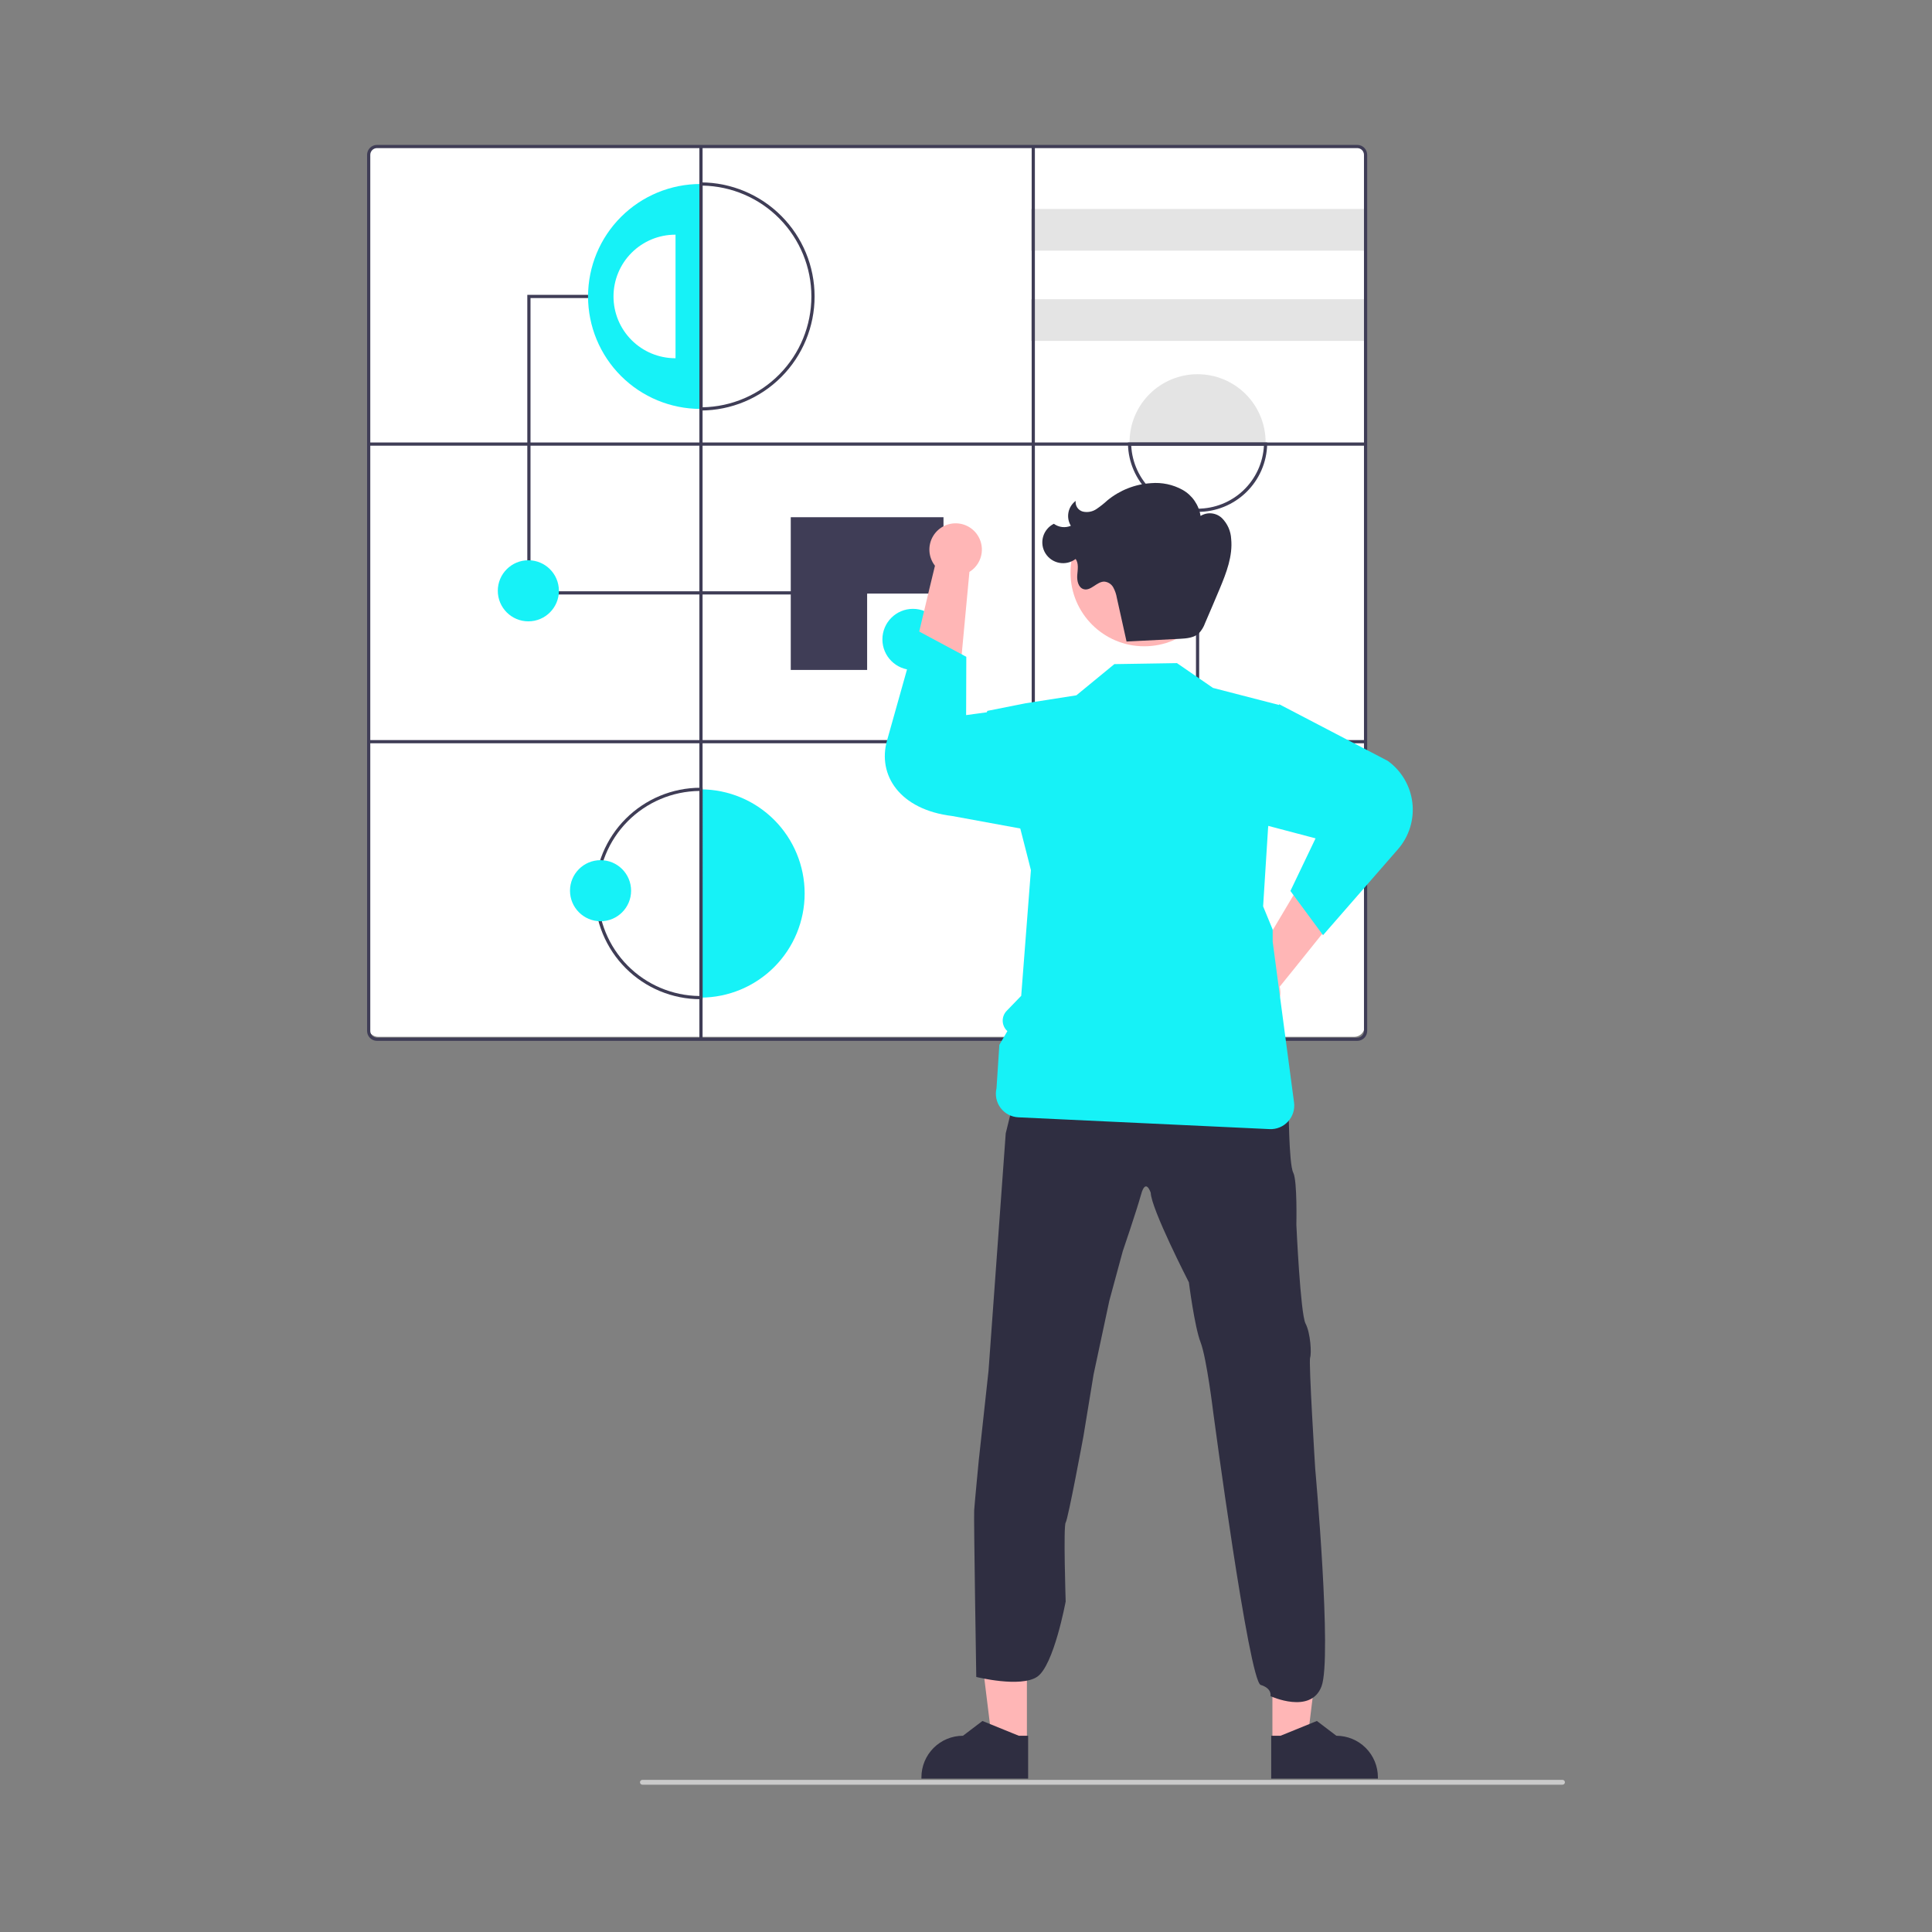 <svg width="800" height="800" viewBox="0 0 800 800" fill="none" xmlns="http://www.w3.org/2000/svg">
<rect x="0" y="0" width="800" height="800" fill="#808080" stroke="none"/>
<path d="M560.762 429.344H156.637C155.496 429.343 154.401 428.888 153.594 428.081C152.786 427.274 152.332 426.179 152.331 425.038V64.638C152.332 63.496 152.786 62.401 153.594 61.594C154.401 60.787 155.496 60.333 156.637 60.331H560.762C561.904 60.333 562.999 60.787 563.806 61.594C564.613 62.401 565.067 63.496 565.069 64.638V425.038C565.067 426.179 564.613 427.274 563.806 428.081C562.999 428.888 561.904 429.342 560.762 429.344Z" fill="white"/>
<path d="M290.258 76.186V169.323H290.069C277.718 169.323 265.873 164.417 257.14 155.683C248.406 146.95 243.5 135.105 243.5 122.754C243.5 110.403 248.406 98.558 257.14 89.825C265.873 81.092 277.718 76.186 290.069 76.186H290.258Z" fill="#16F2F7"/>
<path d="M279.72 97.177V148.332H279.616C272.833 148.332 266.327 145.637 261.53 140.84C256.733 136.044 254.039 129.538 254.039 122.754C254.039 115.971 256.733 109.465 261.53 104.668C266.327 99.871 272.833 97.177 279.616 97.177H279.72Z" fill="white"/>
<path d="M359.06 246.162H218.347V122.091H243.5V123.416H219.672V244.837H359.06V246.162Z" fill="#3F3D56"/>
<path d="M378.032 277.408C385.018 277.408 390.68 271.745 390.68 264.76C390.68 257.774 385.018 252.112 378.032 252.112C371.047 252.112 365.384 257.774 365.384 264.76C365.384 271.745 371.047 277.408 378.032 277.408Z" fill="#16F2F7"/>
<path d="M495.891 399.867C502.876 399.867 508.539 394.204 508.539 387.218C508.539 380.233 502.876 374.57 495.891 374.57C488.906 374.57 483.243 380.233 483.243 387.218C483.243 394.204 488.906 399.867 495.891 399.867Z" fill="#3F3D56"/>
<path d="M218.779 257.286C225.764 257.286 231.427 251.623 231.427 244.638C231.427 237.652 225.764 231.989 218.779 231.989C211.793 231.989 206.13 237.652 206.13 244.638C206.13 251.623 211.793 257.286 218.779 257.286Z" fill="#16F2F7"/>
<path d="M359.06 245.787H390.68V214.167H327.438V277.408H359.06V245.787Z" fill="#3F3D56"/>
<path d="M565.457 86.534H426.9V103.782H565.457V86.534Z" fill="#E4E4E4"/>
<path d="M565.457 123.904H426.9V141.151H565.457V123.904Z" fill="#E4E4E4"/>
<path d="M524.062 183.121C524.062 183.38 524.056 183.633 524.051 183.886H467.731C467.725 183.633 467.72 183.38 467.72 183.121C467.72 175.649 470.688 168.484 475.971 163.201C481.254 157.918 488.419 154.95 495.891 154.95C503.362 154.95 510.528 157.918 515.811 163.201C521.094 168.484 524.062 175.649 524.062 183.121Z" fill="#E4E4E4"/>
<path d="M524.062 383.579C524.062 383.838 524.056 384.091 524.051 384.344H467.731C467.725 384.091 467.72 383.838 467.72 383.579C467.72 376.108 470.688 368.942 475.971 363.659C481.254 358.376 488.419 355.408 495.891 355.408C503.362 355.408 510.528 358.376 515.811 363.659C521.094 368.942 524.062 376.108 524.062 383.579Z" fill="#E4E4E4"/>
<path d="M496.554 211.292H495.229V355.335H496.554V211.292Z" fill="#3F3D56"/>
<path d="M333.188 369.971C333.188 381.374 328.671 392.312 320.626 400.393C312.58 408.474 301.662 413.039 290.259 413.09V326.852C301.662 326.902 312.58 331.467 320.626 339.548C328.671 347.629 333.188 358.568 333.188 369.971Z" fill="#16F2F7"/>
<path d="M562.007 431H156.112C155.022 430.999 153.977 430.565 153.206 429.794C152.435 429.023 152.001 427.978 152 426.888V64.112C152.001 63.022 152.435 61.977 153.206 61.206C153.977 60.435 155.022 60.001 156.112 60H562.007C563.097 60.001 564.143 60.435 564.913 61.206C565.684 61.977 566.118 63.022 566.119 64.112V426.888C566.118 427.978 565.684 429.023 564.913 429.794C564.143 430.565 563.097 430.999 562.007 431V431ZM156.112 61.325C155.373 61.326 154.665 61.62 154.142 62.142C153.62 62.665 153.326 63.373 153.325 64.112V426.888C153.326 427.627 153.62 428.335 154.142 428.858C154.665 429.38 155.373 429.674 156.112 429.675H562.007C562.746 429.674 563.454 429.38 563.977 428.858C564.499 428.335 564.793 427.627 564.794 426.888V64.112C564.793 63.373 564.499 62.665 563.977 62.142C563.454 61.62 562.746 61.326 562.007 61.325H156.112Z" fill="#3F3D56"/>
<path d="M289.596 169.988V75.52L290.261 75.523C302.755 75.573 314.72 80.571 323.537 89.423C332.354 98.275 337.304 110.26 337.304 122.754C337.304 135.248 332.354 147.233 323.537 156.085C314.72 164.937 302.755 169.935 290.261 169.985L289.596 169.988ZM290.921 76.855V168.653C302.947 168.429 314.404 163.496 322.829 154.912C331.255 146.329 335.975 134.782 335.975 122.754C335.975 110.727 331.255 99.18 322.829 90.596C314.404 82.013 302.947 77.079 290.921 76.855Z" fill="#3F3D56"/>
<path d="M290.921 413.752H290.069C278.458 413.752 267.322 409.14 259.111 400.929C250.9 392.718 246.288 381.582 246.288 369.971C246.288 358.359 250.9 347.223 259.111 339.013C267.322 330.802 278.458 326.189 290.069 326.189H290.922L290.921 413.752ZM289.596 327.517C278.419 327.641 267.741 332.169 259.881 340.117C252.021 348.065 247.612 358.792 247.612 369.971C247.612 381.149 252.021 391.876 259.881 399.825C267.741 407.773 278.419 412.3 289.596 412.425V327.517Z" fill="#3F3D56"/>
<path d="M495.891 211.955C488.367 211.995 481.129 209.077 475.738 203.829C470.346 198.582 467.233 191.425 467.069 183.903L467.051 183.223H524.731L524.713 183.903C524.549 191.425 521.436 198.582 516.044 203.829C510.653 209.077 503.414 211.995 495.891 211.955V211.955ZM468.42 184.548C468.785 191.587 471.839 198.218 476.951 203.071C482.063 207.924 488.842 210.63 495.891 210.63C502.94 210.63 509.719 207.924 514.831 203.071C519.943 198.218 522.996 191.587 523.362 184.548H468.42Z" fill="#3F3D56"/>
<path d="M565.457 306.45H152.663V307.775H565.457V306.45Z" fill="#3F3D56"/>
<path d="M565.457 183.223H152.663V184.548H565.457V183.223Z" fill="#3F3D56"/>
<path d="M428.521 60.663H427.196V430.338H428.521V60.663Z" fill="#3F3D56"/>
<path d="M290.921 60.663H289.596V430.338H290.921V60.663Z" fill="#3F3D56"/>
<path d="M248.675 381.469C255.66 381.469 261.323 375.806 261.323 368.821C261.323 361.835 255.66 356.172 248.675 356.172C241.689 356.172 236.026 361.835 236.026 368.821C236.026 375.806 241.689 381.469 248.675 381.469Z" fill="#16F2F7"/>
<path d="M647 739H266C265.735 739 265.48 738.895 265.293 738.707C265.105 738.52 265 738.265 265 738C265 737.735 265.105 737.48 265.293 737.293C265.48 737.105 265.735 737 266 737H647C647.265 737 647.52 737.105 647.707 737.293C647.895 737.48 648 737.735 648 738C648 738.265 647.895 738.52 647.707 738.707C647.52 738.895 647.265 739 647 739Z" fill="#CACACA"/>
<path d="M518.098 400.135L545.872 353.408L566.401 363.103C566.401 363.103 531.028 407.284 529.901 408.555C530.383 410.702 530.203 412.945 529.383 414.988C528.563 417.03 527.142 418.776 525.308 419.993C523.474 421.211 521.314 421.843 519.114 421.806C516.913 421.769 514.775 421.065 512.984 419.786C511.192 418.508 509.83 416.716 509.079 414.647C508.328 412.578 508.223 410.33 508.777 408.2C509.332 406.07 510.519 404.159 512.184 402.718C513.848 401.278 515.911 400.377 518.098 400.135V400.135Z" fill="#FFB6B6"/>
<path d="M529.651 291.591L574.65 315.068C577.462 317.094 579.82 319.684 581.574 322.674C583.328 325.663 584.439 328.985 584.836 332.428C585.233 335.872 584.907 339.36 583.879 342.67C582.851 345.979 581.144 349.038 578.866 351.651L547.845 387.236L534.331 368.924L544.747 347.144L524.578 341.826L529.651 291.591Z" fill="#16F2F7"/>
<path d="M401.418 236.81L396.35 290.931L373.647 290.969C373.647 290.969 386.672 235.892 387.146 234.261C385.789 232.527 384.991 230.423 384.857 228.226C384.722 226.029 385.258 223.844 386.393 221.958C387.528 220.072 389.209 218.575 391.213 217.665C393.217 216.756 395.45 216.476 397.617 216.863C399.784 217.25 401.782 218.285 403.347 219.833C404.912 221.38 405.971 223.366 406.383 225.528C406.795 227.69 406.541 229.926 405.654 231.941C404.768 233.955 403.291 235.653 401.418 236.81V236.81Z" fill="#FFB6B6"/>
<path d="M446.609 347.487L394.356 337.905C372.352 335.259 363.322 320.781 367.292 306.659L380.069 261.213L400.128 271.966L400.051 296.109L428.129 292.27L446.609 347.487Z" fill="#16F2F7"/>
<path d="M425.22 721.51H410.852L404.017 666.09H425.223L425.22 721.51Z" fill="#FFB6B6"/>
<path d="M425.727 736.499L381.543 736.497V735.938C381.544 731.377 383.356 727.003 386.581 723.778C389.806 720.553 394.18 718.741 398.741 718.741H398.742L406.813 712.618L421.871 718.742L425.727 718.742L425.727 736.499Z" fill="#2F2E41"/>
<path d="M526.883 721.51H541.251L548.086 666.09H526.88L526.883 721.51Z" fill="#FFB6B6"/>
<path d="M526.377 736.499L570.56 736.497V735.938C570.56 731.377 568.748 727.003 565.523 723.778C562.298 720.553 557.924 718.741 553.363 718.741H553.362L545.291 712.618L530.233 718.742L526.376 718.742L526.377 736.499Z" fill="#2F2E41"/>
<path d="M403.386 625.365C403.598 622.202 405.285 604.714 405.285 604.714L409.326 567.626L416.449 469.313L422.798 443.471L454.224 455.714L479.724 443.489L510.034 453.178L533.634 462.028C533.634 462.028 533.675 465.817 533.857 470.394C534.099 476.385 534.523 483.73 535.534 485.639C537.221 489.014 536.797 507.129 536.797 507.129C536.797 507.129 538.474 543.985 540.585 548.026C542.697 552.067 543.121 560.483 542.485 562.17C541.848 563.857 544.596 608.119 544.596 608.119C544.596 608.119 551.649 686.445 547.224 698.256C542.799 710.066 526.077 702.33 526.077 702.33C526.077 702.33 526.885 699.178 522.036 697.693C517.187 696.207 502.416 585.144 502.416 585.144C502.416 585.144 499.668 562.372 497.142 555.845C494.616 549.319 492.293 530.982 492.293 530.982C492.293 530.982 476.693 500.632 476.491 493.883C476.491 493.883 474.45 487.569 472.521 494.52C470.591 501.471 464.903 518.121 464.903 518.121L459.357 538.569L452.83 569.121L448.607 594.843C448.607 594.843 442.282 628.981 441.272 630.457C440.262 631.932 441.272 663.12 441.272 663.12C441.272 663.12 436.382 689.681 429.472 694.318C422.561 698.955 404.252 694.392 404.252 694.392C404.252 694.392 403.173 628.527 403.386 625.365Z" fill="#2F2E41"/>
<path d="M426.878 360.32L422.863 412.341L416.829 418.585C416.285 419.148 415.861 419.815 415.581 420.546C415.3 421.277 415.171 422.057 415.199 422.84C415.228 423.622 415.414 424.391 415.746 425.099C416.079 425.808 416.551 426.442 417.134 426.964V426.964L413.81 432.664L412.633 450.624C412.298 452.022 412.275 453.476 412.566 454.883C412.858 456.291 413.456 457.616 414.319 458.765C415.182 459.915 416.288 460.859 417.558 461.532C418.828 462.204 420.231 462.588 421.667 462.655L525.703 467.543C527.131 467.61 528.555 467.363 529.877 466.819C531.199 466.275 532.385 465.447 533.351 464.394C534.318 463.342 535.041 462.09 535.471 460.727C535.901 459.364 536.026 457.923 535.838 456.506L526.991 389.909V384.929L523.031 375.312L525.067 343.095L529.801 291.961L502.279 284.852L487.357 274.585L461.433 274.998L445.702 287.917L424.728 291.202L408.866 294.355L406.846 298.746L410.887 297.868L425.535 354.998L426.878 360.32Z" fill="#16F2F7"/>
<path d="M473.815 267.614C490.681 267.614 504.354 253.941 504.354 237.075C504.354 220.208 490.681 206.535 473.815 206.535C456.949 206.535 443.276 220.208 443.276 237.075C443.276 253.941 456.949 267.614 473.815 267.614Z" fill="#FFB6B6"/>
<path d="M466.452 265.644L488.517 264.519C491.344 264.374 494.429 264.125 496.486 262.179C497.592 260.978 498.443 259.564 498.987 258.024C501.027 253.286 503.067 248.548 505.055 243.787C507.804 237.203 510.504 230.25 509.803 223.149C509.638 219.906 508.278 216.84 505.985 214.541C504.815 213.433 503.311 212.744 501.707 212.581C500.104 212.419 498.492 212.792 497.124 213.643C496.784 211.397 495.938 209.257 494.649 207.386C493.361 205.516 491.664 203.962 489.686 202.844C485.694 200.638 481.134 199.671 476.59 200.067C469.995 200.492 463.7 202.973 458.588 207.162C457.151 208.488 455.616 209.705 453.996 210.801C453.181 211.346 452.264 211.719 451.3 211.897C450.337 212.075 449.347 212.055 448.391 211.838C447.445 211.585 446.622 210.998 446.074 210.185C445.527 209.373 445.292 208.389 445.414 207.417C443.86 208.579 442.794 210.278 442.425 212.183C442.056 214.088 442.41 216.062 443.417 217.72C442.272 218.2 441.022 218.375 439.789 218.229C438.555 218.083 437.381 217.621 436.379 216.887C435.306 217.42 434.355 218.171 433.589 219.092C432.823 220.013 432.257 221.084 431.929 222.236C431.6 223.388 431.516 224.596 431.681 225.783C431.847 226.97 432.258 228.109 432.889 229.127C433.52 230.146 434.357 231.021 435.346 231.698C436.335 232.374 437.454 232.836 438.632 233.055C439.81 233.274 441.021 233.245 442.187 232.968C443.353 232.692 444.448 232.176 445.403 231.452C446.742 233.328 446.243 235.877 446.069 238.175C445.894 240.473 446.511 243.329 448.726 243.964C451.721 244.823 454.147 240.79 457.262 240.833C458.031 240.895 458.772 241.147 459.42 241.564C460.068 241.982 460.603 242.553 460.978 243.227C461.712 244.581 462.215 246.049 462.465 247.569L466.452 265.519" fill="#2F2E41"/>
</svg>
